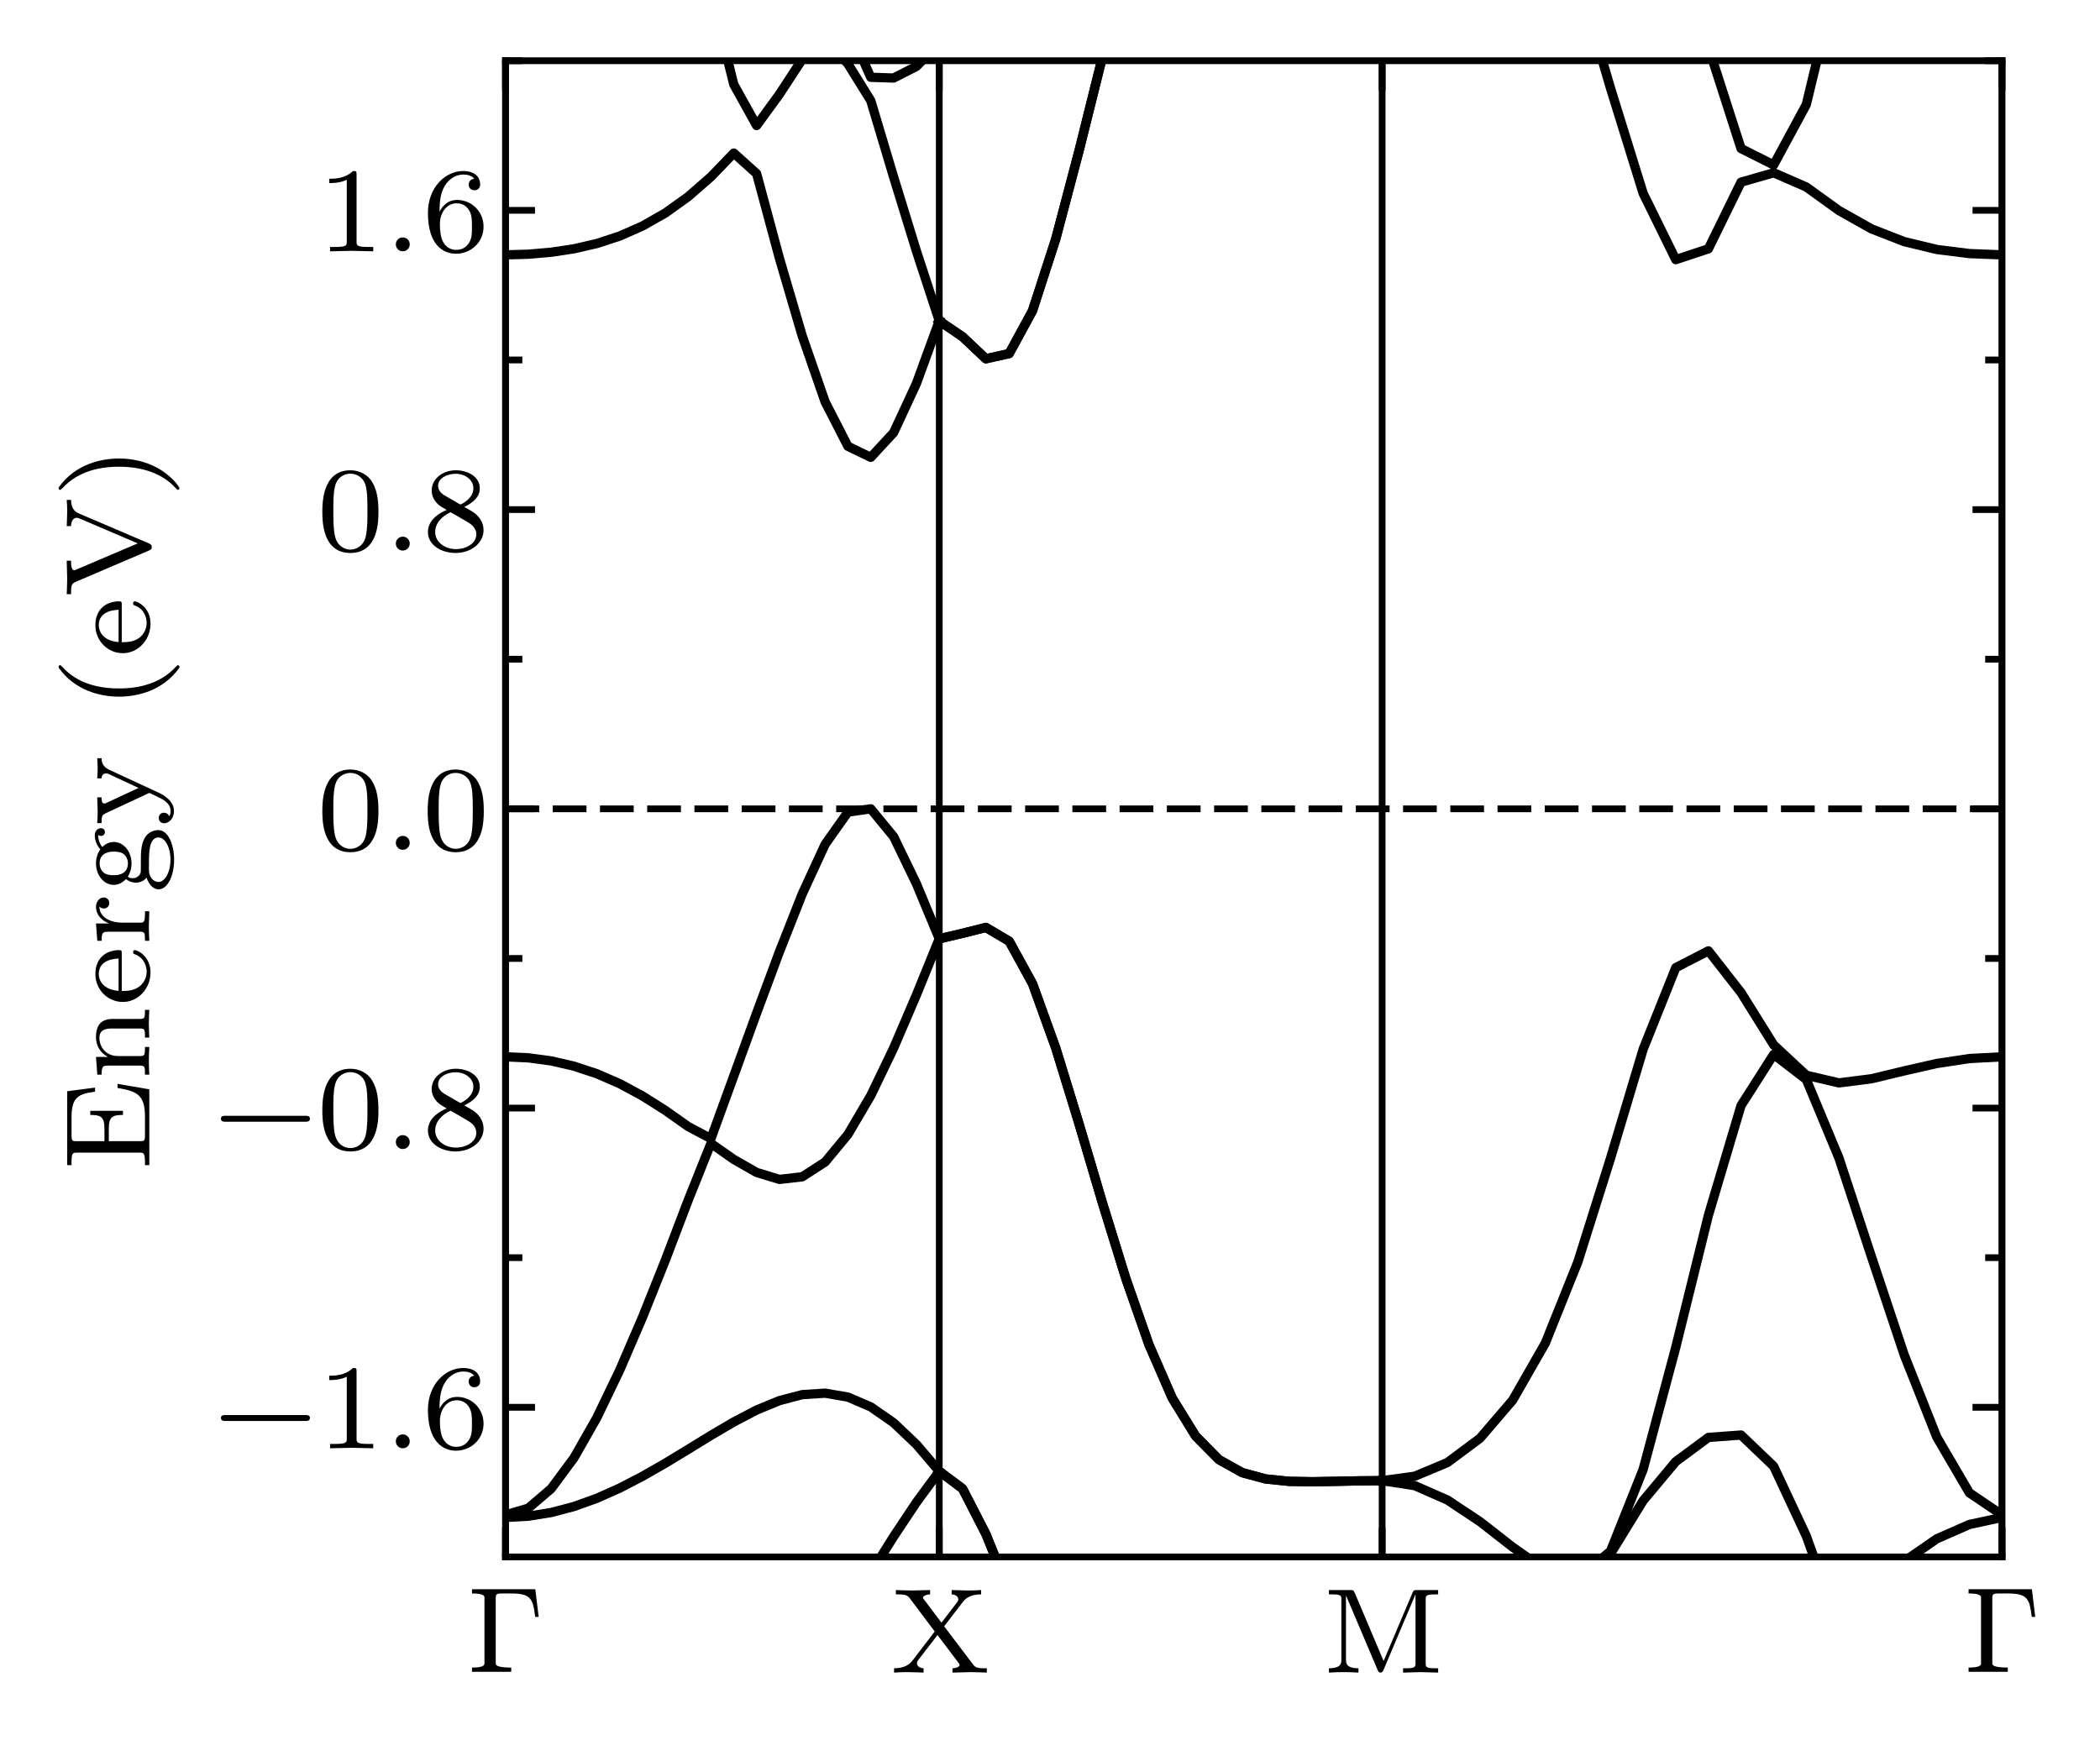 <?xml version="1.0" encoding="utf-8" standalone="no"?>
<!DOCTYPE svg PUBLIC "-//W3C//DTD SVG 1.1//EN"
  "http://www.w3.org/Graphics/SVG/1.1/DTD/svg11.dtd">
<svg xmlns:xlink="http://www.w3.org/1999/xlink" width="248.939pt" height="208.242pt" viewBox="0 0 248.939 208.242" xmlns="http://www.w3.org/2000/svg" version="1.1">
 <defs>
  <style type="text/css">*{stroke-linejoin: round; stroke-linecap: butt}</style>
 </defs>
 <g id="figure_1">
  <g id="patch_1">
   <path d="M 0 208.242 
L 248.939 208.242 
L 248.939 0 
L 0 0 
z
" style="fill: #ffffff"/>
  </g>
  <g id="axes_1">
   <g id="patch_2">
    <path d="M 59.921 184.608 
L 237.329 184.608 
L 237.329 7.2 
L 59.921 7.2 
z
" style="fill: #ffffff"/>
   </g>
   <g id="line2d_1">
    <path d="M 59.921 95.904 
L 237.329 95.904 
" clip-path="url(#p9c9dc79116)" style="fill: none; stroke-dasharray: 4,1.6; stroke-dashoffset: 0; stroke: #000000; stroke-width: 0.8"/>
   </g>
   <g id="line2d_2">
    <path clip-path="url(#p9c9dc79116)" style="fill: none; stroke: #000000; stroke-width: 1.1; stroke-linecap: square"/>
   </g>
   <g id="line2d_3">
    <path clip-path="url(#p9c9dc79116)" style="fill: none; stroke: #000000; stroke-width: 1.1; stroke-linecap: square"/>
   </g>
   <g id="line2d_4">
    <path clip-path="url(#p9c9dc79116)" style="fill: none; stroke: #000000; stroke-width: 1.1; stroke-linecap: square"/>
   </g>
   <g id="line2d_5">
    <path clip-path="url(#p9c9dc79116)" style="fill: none; stroke: #000000; stroke-width: 1.1; stroke-linecap: square"/>
   </g>
   <g id="line2d_6">
    <path d="M 108.337 209.242 
L 108.636 208.758 
L 111.343 204.456 
" clip-path="url(#p9c9dc79116)" style="fill: none; stroke: #000000; stroke-width: 1.1; stroke-linecap: square"/>
   </g>
   <g id="line2d_7">
    <path d="M 89.155 209.242 
L 89.691 208.465 
L 92.398 204.305 
L 95.104 199.963 
L 97.811 195.501 
L 100.517 191.5 
L 103.223 193.62 
L 105.93 196.681 
L 108.636 200.371 
L 111.343 204.456 
" clip-path="url(#p9c9dc79116)" style="fill: none; stroke: #000000; stroke-width: 1.1; stroke-linecap: square"/>
   </g>
   <g id="line2d_8">
    <path d="M 81.873 209.242 
L 84.278 205.063 
L 86.985 200.566 
L 89.691 196.534 
L 92.398 193.305 
L 95.104 191.252 
L 97.811 190.64 
L 100.517 190.99 
L 103.223 186.524 
L 105.93 182.2 
L 108.636 178.137 
L 111.343 174.451 
" clip-path="url(#p9c9dc79116)" style="fill: none; stroke: #000000; stroke-width: 1.1; stroke-linecap: square"/>
   </g>
   <g id="line2d_9">
    <path d="M 59.921 179.924 
L 62.627 179.778 
L 65.333 179.343 
L 68.04 178.629 
L 70.746 177.658 
L 73.453 176.452 
L 76.159 175.05 
L 78.866 173.498 
L 81.572 171.857 
L 84.278 170.194 
L 86.985 168.606 
L 89.691 167.191 
L 92.398 166.073 
L 95.104 165.364 
L 97.811 165.191 
L 100.517 165.656 
L 103.223 166.818 
L 105.93 168.703 
L 108.636 171.271 
L 111.343 174.451 
" clip-path="url(#p9c9dc79116)" style="fill: none; stroke: #000000; stroke-width: 1.1; stroke-linecap: square"/>
   </g>
   <g id="line2d_10">
    <path d="M 59.921 179.623 
L 62.627 178.829 
L 65.333 176.518 
L 68.04 172.864 
L 70.746 168.109 
L 73.453 162.481 
L 76.159 156.201 
L 78.866 149.437 
L 81.572 142.336 
L 84.278 135.572 
L 86.985 137.475 
L 89.691 139.019 
L 92.398 139.844 
L 95.104 139.533 
L 97.811 137.781 
L 100.517 134.512 
L 103.223 129.909 
L 105.93 124.28 
L 108.636 117.965 
L 111.343 111.312 
" clip-path="url(#p9c9dc79116)" style="fill: none; stroke: #000000; stroke-width: 1.1; stroke-linecap: square"/>
   </g>
   <g id="line2d_11">
    <path d="M 59.921 125.309 
L 62.627 125.429 
L 65.333 125.793 
L 68.04 126.418 
L 70.746 127.314 
L 73.453 128.489 
L 76.159 129.949 
L 78.866 131.661 
L 81.572 133.572 
L 84.278 135.009 
L 86.985 127.571 
L 89.691 120.125 
L 92.398 112.842 
L 95.104 105.99 
L 97.811 100.117 
L 100.517 96.29 
L 103.223 95.904 
L 105.93 99.199 
L 108.636 104.792 
L 111.343 111.312 
" clip-path="url(#p9c9dc79116)" style="fill: none; stroke: #000000; stroke-width: 1.1; stroke-linecap: square"/>
   </g>
   <g id="line2d_12">
    <path d="M 59.921 30.219 
L 62.627 30.143 
L 65.333 29.908 
L 68.04 29.5 
L 70.746 28.875 
L 73.453 27.992 
L 76.159 26.799 
L 78.866 25.26 
L 81.572 23.322 
L 84.278 20.962 
L 86.985 18.151 
L 89.691 20.585 
L 92.398 30.636 
L 95.104 39.848 
L 97.811 47.645 
L 100.517 52.918 
L 103.223 54.226 
L 105.93 51.299 
L 108.636 45.471 
L 111.343 38.051 
" clip-path="url(#p9c9dc79116)" style="fill: none; stroke: #000000; stroke-width: 1.1; stroke-linecap: square"/>
   </g>
   <g id="line2d_13">
    <path d="M 84.246 -1 
L 84.278 -0.868 
L 86.985 10.016 
L 89.691 14.886 
L 92.398 11.17 
L 95.104 7.036 
L 97.811 4.534 
L 100.517 7.577 
L 103.223 11.932 
L 105.93 20.985 
L 108.636 29.771 
L 111.343 38.051 
" clip-path="url(#p9c9dc79116)" style="fill: none; stroke: #000000; stroke-width: 1.1; stroke-linecap: square"/>
   </g>
   <g id="line2d_14">
    <path d="M 94.567 -1 
L 95.104 0.121 
L 97.811 2.636 
L 100.517 3.08 
L 103.223 9.165 
L 105.93 9.253 
L 108.636 7.874 
L 111.343 5.098 
" clip-path="url(#p9c9dc79116)" style="fill: none; stroke: #000000; stroke-width: 1.1; stroke-linecap: square"/>
   </g>
   <g id="line2d_15">
    <path d="M 107.592 -1 
L 108.636 1.022 
L 111.343 5.098 
" clip-path="url(#p9c9dc79116)" style="fill: none; stroke: #000000; stroke-width: 1.1; stroke-linecap: square"/>
   </g>
   <g id="line2d_16">
    <path clip-path="url(#p9c9dc79116)" style="fill: none; stroke: #000000; stroke-width: 1.1; stroke-linecap: square"/>
   </g>
   <g id="line2d_17">
    <path clip-path="url(#p9c9dc79116)" style="fill: none; stroke: #000000; stroke-width: 1.1; stroke-linecap: square"/>
   </g>
   <g id="line2d_18">
    <path clip-path="url(#p9c9dc79116)" style="fill: none; stroke: #000000; stroke-width: 1.1; stroke-linecap: square"/>
   </g>
   <g id="line2d_19">
    <path clip-path="url(#p9c9dc79116)" style="fill: none; stroke: #000000; stroke-width: 1.1; stroke-linecap: square"/>
   </g>
   <g id="line2d_20">
    <path d="M 111.343 204.456 
" clip-path="url(#p9c9dc79116)" style="fill: none; stroke: #000000; stroke-width: 1.1; stroke-linecap: square"/>
   </g>
   <g id="line2d_21">
    <path d="M 111.343 204.456 
" clip-path="url(#p9c9dc79116)" style="fill: none; stroke: #000000; stroke-width: 1.1; stroke-linecap: square"/>
   </g>
   <g id="line2d_22">
    <path d="M 111.343 174.451 
" clip-path="url(#p9c9dc79116)" style="fill: none; stroke: #000000; stroke-width: 1.1; stroke-linecap: square"/>
   </g>
   <g id="line2d_23">
    <path d="M 111.343 174.451 
" clip-path="url(#p9c9dc79116)" style="fill: none; stroke: #000000; stroke-width: 1.1; stroke-linecap: square"/>
   </g>
   <g id="line2d_24">
    <path d="M 111.343 111.312 
" clip-path="url(#p9c9dc79116)" style="fill: none; stroke: #000000; stroke-width: 1.1; stroke-linecap: square"/>
   </g>
   <g id="line2d_25">
    <path d="M 111.343 111.312 
" clip-path="url(#p9c9dc79116)" style="fill: none; stroke: #000000; stroke-width: 1.1; stroke-linecap: square"/>
   </g>
   <g id="line2d_26">
    <path d="M 111.343 38.051 
" clip-path="url(#p9c9dc79116)" style="fill: none; stroke: #000000; stroke-width: 1.1; stroke-linecap: square"/>
   </g>
   <g id="line2d_27">
    <path d="M 111.343 38.051 
" clip-path="url(#p9c9dc79116)" style="fill: none; stroke: #000000; stroke-width: 1.1; stroke-linecap: square"/>
   </g>
   <g id="line2d_28">
    <path d="M 111.343 5.098 
" clip-path="url(#p9c9dc79116)" style="fill: none; stroke: #000000; stroke-width: 1.1; stroke-linecap: square"/>
   </g>
   <g id="line2d_29">
    <path d="M 111.343 5.098 
" clip-path="url(#p9c9dc79116)" style="fill: none; stroke: #000000; stroke-width: 1.1; stroke-linecap: square"/>
   </g>
   <g id="line2d_30">
    <path clip-path="url(#p9c9dc79116)" style="fill: none; stroke: #000000; stroke-width: 1.1; stroke-linecap: square"/>
   </g>
   <g id="line2d_31">
    <path clip-path="url(#p9c9dc79116)" style="fill: none; stroke: #000000; stroke-width: 1.1; stroke-linecap: square"/>
   </g>
   <g id="line2d_32">
    <path clip-path="url(#p9c9dc79116)" style="fill: none; stroke: #000000; stroke-width: 1.1; stroke-linecap: square"/>
   </g>
   <g id="line2d_33">
    <path clip-path="url(#p9c9dc79116)" style="fill: none; stroke: #000000; stroke-width: 1.1; stroke-linecap: square"/>
   </g>
   <g id="line2d_34">
    <path d="M 111.343 204.456 
" clip-path="url(#p9c9dc79116)" style="fill: none; stroke: #000000; stroke-width: 1.1; stroke-linecap: square"/>
   </g>
   <g id="line2d_35">
    <path d="M 111.343 204.456 
" clip-path="url(#p9c9dc79116)" style="fill: none; stroke: #000000; stroke-width: 1.1; stroke-linecap: square"/>
   </g>
   <g id="line2d_36">
    <path d="M 111.343 174.451 
" clip-path="url(#p9c9dc79116)" style="fill: none; stroke: #000000; stroke-width: 1.1; stroke-linecap: square"/>
   </g>
   <g id="line2d_37">
    <path d="M 111.343 174.451 
" clip-path="url(#p9c9dc79116)" style="fill: none; stroke: #000000; stroke-width: 1.1; stroke-linecap: square"/>
   </g>
   <g id="line2d_38">
    <path d="M 111.343 111.312 
" clip-path="url(#p9c9dc79116)" style="fill: none; stroke: #000000; stroke-width: 1.1; stroke-linecap: square"/>
   </g>
   <g id="line2d_39">
    <path d="M 111.343 111.312 
" clip-path="url(#p9c9dc79116)" style="fill: none; stroke: #000000; stroke-width: 1.1; stroke-linecap: square"/>
   </g>
   <g id="line2d_40">
    <path d="M 111.343 38.051 
" clip-path="url(#p9c9dc79116)" style="fill: none; stroke: #000000; stroke-width: 1.1; stroke-linecap: square"/>
   </g>
   <g id="line2d_41">
    <path d="M 111.343 38.051 
" clip-path="url(#p9c9dc79116)" style="fill: none; stroke: #000000; stroke-width: 1.1; stroke-linecap: square"/>
   </g>
   <g id="line2d_42">
    <path d="M 111.343 5.098 
" clip-path="url(#p9c9dc79116)" style="fill: none; stroke: #000000; stroke-width: 1.1; stroke-linecap: square"/>
   </g>
   <g id="line2d_43">
    <path d="M 111.343 5.098 
" clip-path="url(#p9c9dc79116)" style="fill: none; stroke: #000000; stroke-width: 1.1; stroke-linecap: square"/>
   </g>
   <g id="line2d_44">
    <path clip-path="url(#p9c9dc79116)" style="fill: none; stroke: #000000; stroke-width: 1.1; stroke-linecap: square"/>
   </g>
   <g id="line2d_45">
    <path clip-path="url(#p9c9dc79116)" style="fill: none; stroke: #000000; stroke-width: 1.1; stroke-linecap: square"/>
   </g>
   <g id="line2d_46">
    <path clip-path="url(#p9c9dc79116)" style="fill: none; stroke: #000000; stroke-width: 1.1; stroke-linecap: square"/>
   </g>
   <g id="line2d_47">
    <path clip-path="url(#p9c9dc79116)" style="fill: none; stroke: #000000; stroke-width: 1.1; stroke-linecap: square"/>
   </g>
   <g id="line2d_48">
    <path d="M 111.343 204.456 
L 114.106 204.584 
L 116.869 205.085 
L 119.632 206.478 
L 121.747 209.242 
" clip-path="url(#p9c9dc79116)" style="fill: none; stroke: #000000; stroke-width: 1.1; stroke-linecap: square"/>
   </g>
   <g id="line2d_49">
    <path d="M 111.343 204.456 
L 114.106 204.584 
L 116.869 205.085 
L 119.632 206.478 
L 121.747 209.242 
" clip-path="url(#p9c9dc79116)" style="fill: none; stroke: #000000; stroke-width: 1.1; stroke-linecap: square"/>
   </g>
   <g id="line2d_50">
    <path d="M 111.343 174.451 
L 114.106 176.518 
L 116.869 181.894 
L 119.632 188.706 
L 122.395 194.521 
L 125.158 197.665 
L 127.921 199.116 
L 130.684 200.136 
L 133.447 201.4 
L 136.211 203.391 
L 138.974 206.522 
L 140.67 209.242 
" clip-path="url(#p9c9dc79116)" style="fill: none; stroke: #000000; stroke-width: 1.1; stroke-linecap: square"/>
   </g>
   <g id="line2d_51">
    <path d="M 111.343 174.451 
L 114.106 176.518 
L 116.869 181.894 
L 119.632 188.706 
L 122.395 194.521 
L 125.158 197.665 
L 127.921 199.116 
L 130.684 200.136 
L 133.447 201.4 
L 136.211 203.391 
L 138.974 206.522 
L 140.67 209.242 
" clip-path="url(#p9c9dc79116)" style="fill: none; stroke: #000000; stroke-width: 1.1; stroke-linecap: square"/>
   </g>
   <g id="line2d_52">
    <path d="M 111.343 111.312 
L 114.106 110.664 
L 116.869 109.968 
L 119.632 111.6 
L 122.395 116.63 
L 125.158 124.285 
L 127.921 133.284 
L 130.684 142.624 
L 133.447 151.561 
L 136.211 159.465 
L 138.974 165.798 
L 141.737 170.282 
L 144.5 173.076 
L 147.263 174.615 
L 150.026 175.361 
L 152.789 175.644 
L 155.552 175.693 
L 158.315 175.644 
L 161.078 175.587 
L 163.842 175.565 
" clip-path="url(#p9c9dc79116)" style="fill: none; stroke: #000000; stroke-width: 1.1; stroke-linecap: square"/>
   </g>
   <g id="line2d_53">
    <path d="M 111.343 111.312 
L 114.106 110.664 
L 116.869 109.968 
L 119.632 111.6 
L 122.395 116.63 
L 125.158 124.285 
L 127.921 133.284 
L 130.684 142.624 
L 133.447 151.561 
L 136.211 159.465 
L 138.974 165.798 
L 141.737 170.282 
L 144.5 173.076 
L 147.263 174.615 
L 150.026 175.361 
L 152.789 175.644 
L 155.552 175.693 
L 158.315 175.644 
L 161.078 175.587 
L 163.842 175.565 
" clip-path="url(#p9c9dc79116)" style="fill: none; stroke: #000000; stroke-width: 1.1; stroke-linecap: square"/>
   </g>
   <g id="line2d_54">
    <path d="M 111.343 38.051 
L 114.106 39.932 
L 116.869 42.54 
L 119.632 41.923 
L 122.395 36.849 
L 125.158 28.312 
L 127.921 17.844 
L 130.684 6.761 
L 132.701 -1 
" clip-path="url(#p9c9dc79116)" style="fill: none; stroke: #000000; stroke-width: 1.1; stroke-linecap: square"/>
   </g>
   <g id="line2d_55">
    <path d="M 111.343 38.051 
L 114.106 39.932 
L 116.869 42.54 
L 119.632 41.923 
L 122.395 36.849 
L 125.158 28.312 
L 127.921 17.844 
L 130.684 6.761 
L 132.701 -1 
" clip-path="url(#p9c9dc79116)" style="fill: none; stroke: #000000; stroke-width: 1.1; stroke-linecap: square"/>
   </g>
   <g id="line2d_56">
    <path d="M 111.343 5.098 
L 114.106 1.31 
L 114.838 -1 
" clip-path="url(#p9c9dc79116)" style="fill: none; stroke: #000000; stroke-width: 1.1; stroke-linecap: square"/>
   </g>
   <g id="line2d_57">
    <path d="M 111.343 5.098 
L 114.106 1.31 
L 114.837 -1 
" clip-path="url(#p9c9dc79116)" style="fill: none; stroke: #000000; stroke-width: 1.1; stroke-linecap: square"/>
   </g>
   <g id="line2d_58">
    <path clip-path="url(#p9c9dc79116)" style="fill: none; stroke: #000000; stroke-width: 1.1; stroke-linecap: square"/>
   </g>
   <g id="line2d_59">
    <path clip-path="url(#p9c9dc79116)" style="fill: none; stroke: #000000; stroke-width: 1.1; stroke-linecap: square"/>
   </g>
   <g id="line2d_60">
    <path clip-path="url(#p9c9dc79116)" style="fill: none; stroke: #000000; stroke-width: 1.1; stroke-linecap: square"/>
   </g>
   <g id="line2d_61">
    <path clip-path="url(#p9c9dc79116)" style="fill: none; stroke: #000000; stroke-width: 1.1; stroke-linecap: square"/>
   </g>
   <g id="line2d_62">
    <path clip-path="url(#p9c9dc79116)" style="fill: none; stroke: #000000; stroke-width: 1.1; stroke-linecap: square"/>
   </g>
   <g id="line2d_63">
    <path clip-path="url(#p9c9dc79116)" style="fill: none; stroke: #000000; stroke-width: 1.1; stroke-linecap: square"/>
   </g>
   <g id="line2d_64">
    <path clip-path="url(#p9c9dc79116)" style="fill: none; stroke: #000000; stroke-width: 1.1; stroke-linecap: square"/>
   </g>
   <g id="line2d_65">
    <path clip-path="url(#p9c9dc79116)" style="fill: none; stroke: #000000; stroke-width: 1.1; stroke-linecap: square"/>
   </g>
   <g id="line2d_66">
    <path d="M 163.842 175.565 
" clip-path="url(#p9c9dc79116)" style="fill: none; stroke: #000000; stroke-width: 1.1; stroke-linecap: square"/>
   </g>
   <g id="line2d_67">
    <path d="M 163.842 175.565 
" clip-path="url(#p9c9dc79116)" style="fill: none; stroke: #000000; stroke-width: 1.1; stroke-linecap: square"/>
   </g>
   <g id="line2d_68">
    <path clip-path="url(#p9c9dc79116)" style="fill: none; stroke: #000000; stroke-width: 1.1; stroke-linecap: square"/>
   </g>
   <g id="line2d_69">
    <path clip-path="url(#p9c9dc79116)" style="fill: none; stroke: #000000; stroke-width: 1.1; stroke-linecap: square"/>
   </g>
   <g id="line2d_70">
    <path clip-path="url(#p9c9dc79116)" style="fill: none; stroke: #000000; stroke-width: 1.1; stroke-linecap: square"/>
   </g>
   <g id="line2d_71">
    <path clip-path="url(#p9c9dc79116)" style="fill: none; stroke: #000000; stroke-width: 1.1; stroke-linecap: square"/>
   </g>
   <g id="line2d_72">
    <path clip-path="url(#p9c9dc79116)" style="fill: none; stroke: #000000; stroke-width: 1.1; stroke-linecap: square"/>
   </g>
   <g id="line2d_73">
    <path clip-path="url(#p9c9dc79116)" style="fill: none; stroke: #000000; stroke-width: 1.1; stroke-linecap: square"/>
   </g>
   <g id="line2d_74">
    <path clip-path="url(#p9c9dc79116)" style="fill: none; stroke: #000000; stroke-width: 1.1; stroke-linecap: square"/>
   </g>
   <g id="line2d_75">
    <path clip-path="url(#p9c9dc79116)" style="fill: none; stroke: #000000; stroke-width: 1.1; stroke-linecap: square"/>
   </g>
   <g id="line2d_76">
    <path clip-path="url(#p9c9dc79116)" style="fill: none; stroke: #000000; stroke-width: 1.1; stroke-linecap: square"/>
   </g>
   <g id="line2d_77">
    <path clip-path="url(#p9c9dc79116)" style="fill: none; stroke: #000000; stroke-width: 1.1; stroke-linecap: square"/>
   </g>
   <g id="line2d_78">
    <path clip-path="url(#p9c9dc79116)" style="fill: none; stroke: #000000; stroke-width: 1.1; stroke-linecap: square"/>
   </g>
   <g id="line2d_79">
    <path clip-path="url(#p9c9dc79116)" style="fill: none; stroke: #000000; stroke-width: 1.1; stroke-linecap: square"/>
   </g>
   <g id="line2d_80">
    <path d="M 163.842 175.565 
" clip-path="url(#p9c9dc79116)" style="fill: none; stroke: #000000; stroke-width: 1.1; stroke-linecap: square"/>
   </g>
   <g id="line2d_81">
    <path d="M 163.842 175.565 
" clip-path="url(#p9c9dc79116)" style="fill: none; stroke: #000000; stroke-width: 1.1; stroke-linecap: square"/>
   </g>
   <g id="line2d_82">
    <path clip-path="url(#p9c9dc79116)" style="fill: none; stroke: #000000; stroke-width: 1.1; stroke-linecap: square"/>
   </g>
   <g id="line2d_83">
    <path clip-path="url(#p9c9dc79116)" style="fill: none; stroke: #000000; stroke-width: 1.1; stroke-linecap: square"/>
   </g>
   <g id="line2d_84">
    <path clip-path="url(#p9c9dc79116)" style="fill: none; stroke: #000000; stroke-width: 1.1; stroke-linecap: square"/>
   </g>
   <g id="line2d_85">
    <path clip-path="url(#p9c9dc79116)" style="fill: none; stroke: #000000; stroke-width: 1.1; stroke-linecap: square"/>
   </g>
   <g id="line2d_86">
    <path clip-path="url(#p9c9dc79116)" style="fill: none; stroke: #000000; stroke-width: 1.1; stroke-linecap: square"/>
   </g>
   <g id="line2d_87">
    <path clip-path="url(#p9c9dc79116)" style="fill: none; stroke: #000000; stroke-width: 1.1; stroke-linecap: square"/>
   </g>
   <g id="line2d_88">
    <path clip-path="url(#p9c9dc79116)" style="fill: none; stroke: #000000; stroke-width: 1.1; stroke-linecap: square"/>
   </g>
   <g id="line2d_89">
    <path clip-path="url(#p9c9dc79116)" style="fill: none; stroke: #000000; stroke-width: 1.1; stroke-linecap: square"/>
   </g>
   <g id="line2d_90">
    <path clip-path="url(#p9c9dc79116)" style="fill: none; stroke: #000000; stroke-width: 1.1; stroke-linecap: square"/>
   </g>
   <g id="line2d_91">
    <path clip-path="url(#p9c9dc79116)" style="fill: none; stroke: #000000; stroke-width: 1.1; stroke-linecap: square"/>
   </g>
   <g id="line2d_92">
    <path d="M 205.496 209.242 
L 206.387 208.039 
L 210.254 202.792 
L 214.122 197.692 
L 217.99 193.399 
L 221.858 205.422 
L 223.192 209.242 
" clip-path="url(#p9c9dc79116)" style="fill: none; stroke: #000000; stroke-width: 1.1; stroke-linecap: square"/>
   </g>
   <g id="line2d_93">
    <path d="M 181.11 209.242 
L 183.18 202.974 
L 187.048 192.538 
L 190.916 184.231 
L 194.783 177.933 
L 198.651 173.303 
L 202.519 170.438 
L 206.387 170.154 
L 210.254 173.857 
L 214.122 182.124 
L 217.99 192.924 
L 221.858 188.68 
L 225.725 185.131 
L 229.593 182.457 
L 233.461 180.758 
L 237.329 179.924 
" clip-path="url(#p9c9dc79116)" style="fill: none; stroke: #000000; stroke-width: 1.1; stroke-linecap: square"/>
   </g>
   <g id="line2d_94">
    <path d="M 163.842 175.565 
L 167.709 176.155 
L 171.577 177.858 
L 175.445 180.426 
L 179.312 183.442 
L 183.18 186.16 
L 187.048 187.172 
L 190.916 183.916 
L 194.783 174.23 
L 198.651 159.749 
L 202.519 144.097 
L 206.387 131.088 
L 210.254 125.026 
L 214.122 127.997 
L 217.99 137.298 
L 221.858 149.042 
L 225.725 160.64 
L 229.593 170.402 
L 233.461 177.015 
L 237.329 179.623 
" clip-path="url(#p9c9dc79116)" style="fill: none; stroke: #000000; stroke-width: 1.1; stroke-linecap: square"/>
   </g>
   <g id="line2d_95">
    <path d="M 163.842 175.565 
L 167.709 175.037 
L 171.577 173.418 
L 175.445 170.535 
L 179.312 166.025 
L 183.18 159.27 
L 187.048 149.619 
L 190.916 137.338 
L 194.783 124.409 
L 198.651 114.736 
L 202.519 112.744 
L 206.387 117.694 
L 210.254 123.895 
L 214.122 127.496 
L 217.99 128.401 
L 221.858 127.908 
L 225.725 126.977 
L 229.593 126.099 
L 233.461 125.513 
L 237.329 125.309 
" clip-path="url(#p9c9dc79116)" style="fill: none; stroke: #000000; stroke-width: 1.1; stroke-linecap: square"/>
   </g>
   <g id="line2d_96">
    <path d="M 187.554 -1 
L 190.916 10.46 
L 194.783 22.923 
L 198.651 30.786 
L 202.519 29.5 
L 206.387 21.601 
L 210.254 20.488 
L 214.122 22.173 
L 217.99 24.963 
L 221.858 27.141 
L 225.725 28.649 
L 229.593 29.58 
L 233.461 30.068 
L 237.329 30.219 
" clip-path="url(#p9c9dc79116)" style="fill: none; stroke: #000000; stroke-width: 1.1; stroke-linecap: square"/>
   </g>
   <g id="line2d_97">
    <path d="M 200.714 -1 
L 202.519 5.577 
L 206.387 17.614 
L 210.254 19.556 
L 214.122 12.402 
L 217.348 -1 
" clip-path="url(#p9c9dc79116)" style="fill: none; stroke: #000000; stroke-width: 1.1; stroke-linecap: square"/>
   </g>
   <g id="line2d_98">
    <path d="M 202.662 -1 
L 206.387 1.097 
L 207.121 -1 
" clip-path="url(#p9c9dc79116)" style="fill: none; stroke: #000000; stroke-width: 1.1; stroke-linecap: square"/>
   </g>
   <g id="line2d_99">
    <path clip-path="url(#p9c9dc79116)" style="fill: none; stroke: #000000; stroke-width: 1.1; stroke-linecap: square"/>
   </g>
   <g id="patch_3">
    <path d="M 59.921 184.608 
L 59.921 7.2 
" style="fill: none; stroke: #000000; stroke-width: 0.8; stroke-linejoin: miter; stroke-linecap: square"/>
   </g>
   <g id="patch_4">
    <path d="M 237.329 184.608 
L 237.329 7.2 
" style="fill: none; stroke: #000000; stroke-width: 0.8; stroke-linejoin: miter; stroke-linecap: square"/>
   </g>
   <g id="patch_5">
    <path d="M 59.921 184.608 
L 237.329 184.608 
" style="fill: none; stroke: #000000; stroke-width: 0.8; stroke-linejoin: miter; stroke-linecap: square"/>
   </g>
   <g id="patch_6">
    <path d="M 59.921 7.2 
L 237.329 7.2 
" style="fill: none; stroke: #000000; stroke-width: 0.8; stroke-linejoin: miter; stroke-linecap: square"/>
   </g>
   <g id="matplotlib.axis_1">
    <g id="xtick_1">
     <g id="line2d_100">
      <path d="M 59.921 184.608 
L 59.921 7.2 
" clip-path="url(#p9c9dc79116)" style="fill: none; stroke: #000000; stroke-width: 0.8; stroke-linecap: square"/>
     </g>
     <g id="line2d_101">
      <defs>
       <path id="m52ea6cbec0" d="M 0 0 
L 0 -3.5 
" style="stroke: #000000; stroke-width: 0.8"/>
      </defs>
      <g>
       <use xlink:href="#m52ea6cbec0" x="59.921" y="184.608" style="stroke: #000000; stroke-width: 0.8"/>
      </g>
     </g>
     <g id="line2d_102">
      <defs>
       <path id="ma63057dbcc" d="M 0 0 
L 0 3.5 
" style="stroke: #000000; stroke-width: 0.8"/>
      </defs>
      <g>
       <use xlink:href="#ma63057dbcc" x="59.921" y="7.2" style="stroke: #000000; stroke-width: 0.8"/>
      </g>
     </g>
     <g id="text_1">
      <!-- $\Gamma$ -->
      <g transform="translate(55.511 198.325)scale(0.14 -0.14)">
       <defs>
        <path id="Cmr10-a1" d="M 197 0 
L 197 225 
Q 856 225 856 428 
L 856 3944 
Q 856 4147 197 4147 
L 197 4372 
L 3547 4372 
L 3725 2906 
L 3541 2906 
Q 3494 3313 3433 3534 
Q 3372 3756 3247 3892 
Q 3122 4028 2897 4087 
Q 2672 4147 2272 4147 
L 1778 4147 
Q 1663 4147 1598 4137 
Q 1534 4128 1493 4083 
Q 1453 4038 1453 3944 
L 1453 428 
Q 1453 225 2272 225 
L 2272 0 
L 197 0 
z
" transform="scale(0.016)"/>
       </defs>
       <use xlink:href="#Cmr10-a1" transform="translate(0 0.688)"/>
      </g>
     </g>
    </g>
    <g id="xtick_2">
     <g id="line2d_103">
      <path d="M 111.343 184.608 
L 111.343 7.2 
" clip-path="url(#p9c9dc79116)" style="fill: none; stroke: #000000; stroke-width: 0.8; stroke-linecap: square"/>
     </g>
     <g id="line2d_104">
      <g>
       <use xlink:href="#m52ea6cbec0" x="111.343" y="184.608" style="stroke: #000000; stroke-width: 0.8"/>
      </g>
     </g>
     <g id="line2d_105">
      <g>
       <use xlink:href="#ma63057dbcc" x="111.343" y="7.2" style="stroke: #000000; stroke-width: 0.8"/>
      </g>
     </g>
     <g id="text_2">
      <!-- X -->
      <g transform="translate(105.442 198.325)scale(0.14 -0.14)">
       <defs>
        <path id="LMRoman7-Regular-58" d="M 5152 0 
L 5152 230 
L 5024 230 
C 4602 230 4525 294 4410 448 
L 2893 2451 
L 3885 3744 
C 4179 4134 4672 4141 4851 4141 
L 4851 4371 
C 4614 4352 4378 4346 4141 4346 
L 3290 4371 
L 3290 4141 
C 3584 4128 3642 3949 3642 3878 
C 3642 3802 3610 3763 3565 3706 
L 2752 2643 
L 1830 3866 
C 1773 3930 1773 3942 1773 3962 
C 1773 4045 1920 4134 2150 4141 
L 2150 4371 
L 1178 4346 
C 870 4346 378 4371 339 4371 
L 339 4141 
L 467 4141 
C 845 4141 954 4096 1082 3923 
L 2394 2176 
L 1229 653 
C 1101 486 858 230 243 230 
L 243 0 
C 480 19 717 26 954 26 
C 1261 26 1773 0 1805 0 
L 1805 230 
C 1536 243 1453 397 1453 493 
C 1453 512 1453 576 1523 666 
L 2541 1990 
L 3667 499 
C 3680 480 3712 435 3712 410 
C 3712 333 3590 237 3334 230 
L 3334 0 
L 4314 26 
C 4614 26 5114 0 5152 0 
z
" transform="scale(0.016)"/>
       </defs>
       <use xlink:href="#LMRoman7-Regular-58"/>
      </g>
     </g>
    </g>
    <g id="xtick_3">
     <g id="line2d_106">
      <path d="M 163.842 184.608 
L 163.842 7.2 
" clip-path="url(#p9c9dc79116)" style="fill: none; stroke: #000000; stroke-width: 0.8; stroke-linecap: square"/>
     </g>
     <g id="line2d_107">
      <g>
       <use xlink:href="#m52ea6cbec0" x="163.842" y="184.608" style="stroke: #000000; stroke-width: 0.8"/>
      </g>
     </g>
     <g id="line2d_108">
      <g>
       <use xlink:href="#ma63057dbcc" x="163.842" y="7.2" style="stroke: #000000; stroke-width: 0.8"/>
      </g>
     </g>
     <g id="text_3">
      <!-- M -->
      <g transform="translate(156.646 198.325)scale(0.14 -0.14)">
       <defs>
        <path id="LMRoman7-Regular-4d" d="M 6176 0 
L 6176 230 
L 6022 230 
C 5530 230 5517 294 5517 518 
L 5517 3853 
C 5517 4070 5530 4141 6022 4141 
L 6176 4141 
L 6176 4371 
L 5062 4371 
C 4934 4371 4877 4371 4826 4243 
L 3290 614 
L 1760 4230 
C 1702 4371 1651 4371 1517 4371 
L 397 4371 
L 397 4141 
L 550 4141 
C 1043 4141 1056 4077 1056 3853 
L 1056 691 
C 1056 518 1056 230 397 230 
L 397 0 
C 659 19 915 26 1178 26 
C 1440 26 1696 19 1958 0 
L 1958 230 
C 1299 230 1299 518 1299 691 
L 1299 4064 
L 1306 4070 
L 2970 147 
C 3002 70 3034 0 3130 0 
C 3174 0 3232 19 3283 134 
L 4973 4134 
L 4979 4128 
L 4979 518 
C 4979 301 4966 230 4474 230 
L 4320 230 
L 4320 0 
L 5248 26 
L 6176 0 
z
" transform="scale(0.016)"/>
       </defs>
       <use xlink:href="#LMRoman7-Regular-4d"/>
      </g>
     </g>
    </g>
    <g id="xtick_4">
     <g id="line2d_109">
      <path d="M 237.329 184.608 
L 237.329 7.2 
" clip-path="url(#p9c9dc79116)" style="fill: none; stroke: #000000; stroke-width: 0.8; stroke-linecap: square"/>
     </g>
     <g id="line2d_110">
      <g>
       <use xlink:href="#m52ea6cbec0" x="237.329" y="184.608" style="stroke: #000000; stroke-width: 0.8"/>
      </g>
     </g>
     <g id="line2d_111">
      <g>
       <use xlink:href="#ma63057dbcc" x="237.329" y="7.2" style="stroke: #000000; stroke-width: 0.8"/>
      </g>
     </g>
     <g id="text_4">
      <!-- $\Gamma$ -->
      <g transform="translate(232.919 198.325)scale(0.14 -0.14)">
       <use xlink:href="#Cmr10-a1" transform="translate(0 0.688)"/>
      </g>
     </g>
    </g>
   </g>
   <g id="matplotlib.axis_2">
    <g id="ytick_1">
     <g id="line2d_112">
      <defs>
       <path id="ma3d4d29997" d="M 0 0 
L 3.5 0 
" style="stroke: #000000; stroke-width: 0.8"/>
      </defs>
      <g>
       <use xlink:href="#ma3d4d29997" x="59.921" y="166.867" style="stroke: #000000; stroke-width: 0.8"/>
      </g>
     </g>
     <g id="line2d_113">
      <defs>
       <path id="m956711f055" d="M 0 0 
L -3.5 0 
" style="stroke: #000000; stroke-width: 0.8"/>
      </defs>
      <g>
       <use xlink:href="#m956711f055" x="237.329" y="166.867" style="stroke: #000000; stroke-width: 0.8"/>
      </g>
     </g>
     <g id="text_5">
      <!-- −1.6 -->
      <g transform="translate(25.187 171.726)scale(0.14 -0.14)">
       <defs>
        <path id="LMRoman7-Regular-2212" d="M 5158 1606 
C 5158 1760 5005 1760 4922 1760 
L 685 1760 
C 602 1760 448 1760 448 1606 
C 448 1446 595 1446 691 1446 
L 4915 1446 
C 5011 1446 5158 1446 5158 1606 
z
" transform="scale(0.016)"/>
        <path id="LMRoman7-Regular-31" d="M 3027 0 
L 3027 230 
L 2784 230 
C 2144 230 2144 314 2144 525 
L 2144 4070 
C 2144 4243 2131 4250 1952 4250 
C 1542 3846 960 3840 698 3840 
L 698 3610 
C 851 3610 1274 3610 1626 3789 
L 1626 525 
C 1626 314 1626 230 986 230 
L 742 230 
L 742 0 
L 1882 26 
L 3027 0 
z
" transform="scale(0.016)"/>
        <path id="LMRoman7-Regular-2e" d="M 1402 365 
C 1402 589 1222 736 1037 736 
C 813 736 666 557 666 371 
C 666 147 845 0 1030 0 
C 1254 0 1402 179 1402 365 
z
" transform="scale(0.016)"/>
        <path id="LMRoman7-Regular-36" d="M 3290 1306 
C 3290 2118 2643 2720 1894 2720 
C 1382 2720 1101 2381 960 2093 
C 960 2618 1005 3091 1248 3482 
C 1466 3827 1811 4064 2221 4064 
C 2413 4064 2669 4013 2797 3840 
C 2637 3827 2502 3718 2502 3533 
C 2502 3373 2611 3232 2803 3232 
C 2995 3232 3110 3360 3110 3546 
C 3110 3917 2842 4250 2208 4250 
C 1286 4250 346 3405 346 2029 
C 346 371 1126 -128 1830 -128 
C 2611 -128 3290 467 3290 1306 
z
M 2675 1306 
C 2675 941 2675 672 2502 422 
C 2349 198 2144 77 1830 77 
C 1510 77 1261 262 1126 544 
C 1030 736 979 1056 979 1440 
C 979 2061 1350 2541 1862 2541 
C 2157 2541 2355 2426 2515 2189 
C 2669 1946 2675 1677 2675 1306 
z
" transform="scale(0.016)"/>
       </defs>
       <use xlink:href="#LMRoman7-Regular-2212"/>
       <use xlink:href="#LMRoman7-Regular-31" x="87.7"/>
       <use xlink:href="#LMRoman7-Regular-2e" x="144.6"/>
       <use xlink:href="#LMRoman7-Regular-36" x="176.9"/>
      </g>
     </g>
    </g>
    <g id="ytick_2">
     <g id="line2d_114">
      <g>
       <use xlink:href="#ma3d4d29997" x="59.921" y="131.386" style="stroke: #000000; stroke-width: 0.8"/>
      </g>
     </g>
     <g id="line2d_115">
      <g>
       <use xlink:href="#m956711f055" x="237.329" y="131.386" style="stroke: #000000; stroke-width: 0.8"/>
      </g>
     </g>
     <g id="text_6">
      <!-- −0.8 -->
      <g transform="translate(25.187 136.244)scale(0.14 -0.14)">
       <defs>
        <path id="LMRoman7-Regular-30" d="M 3302 2042 
C 3302 2746 3219 3251 2925 3699 
C 2726 3994 2330 4250 1818 4250 
C 333 4250 333 2502 333 2042 
C 333 1581 333 -128 1818 -128 
C 3302 -128 3302 1581 3302 2042 
z
M 2720 2125 
C 2720 1651 2720 1178 2637 774 
C 2509 192 2074 51 1818 51 
C 1523 51 1133 224 1005 749 
C 915 1126 915 1651 915 2125 
C 915 2592 915 3078 1011 3430 
C 1146 3936 1555 4070 1818 4070 
C 2163 4070 2496 3859 2611 3488 
C 2714 3142 2720 2682 2720 2125 
z
" transform="scale(0.016)"/>
        <path id="LMRoman7-Regular-38" d="M 3290 1082 
C 3290 1504 3040 1862 2669 2080 
L 2272 2310 
C 2771 2554 3091 2854 3091 3296 
C 3091 3917 2445 4250 1824 4250 
C 1120 4250 544 3789 544 3181 
C 544 2880 685 2662 800 2534 
C 915 2400 960 2374 1338 2150 
C 979 1997 346 1651 346 979 
C 346 269 1082 -128 1811 -128 
C 2624 -128 3290 390 3290 1082 
z
M 2752 3296 
C 2752 2726 2074 2438 2074 2438 
C 2074 2438 2048 2445 2003 2470 
L 1229 2918 
C 1062 3014 883 3187 883 3424 
C 883 3827 1350 4064 1811 4064 
C 2310 4064 2752 3750 2752 3296 
z
M 2906 858 
C 2906 378 2374 77 1824 77 
C 1235 77 730 454 730 979 
C 730 1453 1082 1818 1542 2029 
C 1901 1824 1914 1824 2419 1523 
C 2586 1427 2906 1235 2906 858 
z
" transform="scale(0.016)"/>
       </defs>
       <use xlink:href="#LMRoman7-Regular-2212"/>
       <use xlink:href="#LMRoman7-Regular-30" x="87.7"/>
       <use xlink:href="#LMRoman7-Regular-2e" x="144.6"/>
       <use xlink:href="#LMRoman7-Regular-38" x="176.9"/>
      </g>
     </g>
    </g>
    <g id="ytick_3">
     <g id="line2d_116">
      <g>
       <use xlink:href="#ma3d4d29997" x="59.921" y="95.904" style="stroke: #000000; stroke-width: 0.8"/>
      </g>
     </g>
     <g id="line2d_117">
      <g>
       <use xlink:href="#m956711f055" x="237.329" y="95.904" style="stroke: #000000; stroke-width: 0.8"/>
      </g>
     </g>
     <g id="text_7">
      <!-- 0.0 -->
      <g transform="translate(37.465 100.762)scale(0.14 -0.14)">
       <use xlink:href="#LMRoman7-Regular-30"/>
       <use xlink:href="#LMRoman7-Regular-2e" x="56.9"/>
       <use xlink:href="#LMRoman7-Regular-30" x="89.2"/>
      </g>
     </g>
    </g>
    <g id="ytick_4">
     <g id="line2d_118">
      <g>
       <use xlink:href="#ma3d4d29997" x="59.921" y="60.422" style="stroke: #000000; stroke-width: 0.8"/>
      </g>
     </g>
     <g id="line2d_119">
      <g>
       <use xlink:href="#m956711f055" x="237.329" y="60.422" style="stroke: #000000; stroke-width: 0.8"/>
      </g>
     </g>
     <g id="text_8">
      <!-- 0.8 -->
      <g transform="translate(37.465 65.281)scale(0.14 -0.14)">
       <use xlink:href="#LMRoman7-Regular-30"/>
       <use xlink:href="#LMRoman7-Regular-2e" x="56.9"/>
       <use xlink:href="#LMRoman7-Regular-38" x="89.2"/>
      </g>
     </g>
    </g>
    <g id="ytick_5">
     <g id="line2d_120">
      <g>
       <use xlink:href="#ma3d4d29997" x="59.921" y="24.941" style="stroke: #000000; stroke-width: 0.8"/>
      </g>
     </g>
     <g id="line2d_121">
      <g>
       <use xlink:href="#m956711f055" x="237.329" y="24.941" style="stroke: #000000; stroke-width: 0.8"/>
      </g>
     </g>
     <g id="text_9">
      <!-- 1.6 -->
      <g transform="translate(37.465 29.799)scale(0.14 -0.14)">
       <use xlink:href="#LMRoman7-Regular-31"/>
       <use xlink:href="#LMRoman7-Regular-2e" x="56.9"/>
       <use xlink:href="#LMRoman7-Regular-36" x="89.2"/>
      </g>
     </g>
    </g>
    <g id="ytick_6">
     <g id="line2d_122">
      <defs>
       <path id="m3447d84ae4" d="M 0 0 
L 2 0 
" style="stroke: #000000; stroke-width: 0.8"/>
      </defs>
      <g>
       <use xlink:href="#m3447d84ae4" x="59.921" y="149.126" style="stroke: #000000; stroke-width: 0.8"/>
      </g>
     </g>
     <g id="line2d_123">
      <defs>
       <path id="me0a5861b94" d="M 0 0 
L -2 0 
" style="stroke: #000000; stroke-width: 0.8"/>
      </defs>
      <g>
       <use xlink:href="#me0a5861b94" x="237.329" y="149.126" style="stroke: #000000; stroke-width: 0.8"/>
      </g>
     </g>
    </g>
    <g id="ytick_7">
     <g id="line2d_124">
      <g>
       <use xlink:href="#m3447d84ae4" x="59.921" y="113.645" style="stroke: #000000; stroke-width: 0.8"/>
      </g>
     </g>
     <g id="line2d_125">
      <g>
       <use xlink:href="#me0a5861b94" x="237.329" y="113.645" style="stroke: #000000; stroke-width: 0.8"/>
      </g>
     </g>
    </g>
    <g id="ytick_8">
     <g id="line2d_126">
      <g>
       <use xlink:href="#m3447d84ae4" x="59.921" y="78.163" style="stroke: #000000; stroke-width: 0.8"/>
      </g>
     </g>
     <g id="line2d_127">
      <g>
       <use xlink:href="#me0a5861b94" x="237.329" y="78.163" style="stroke: #000000; stroke-width: 0.8"/>
      </g>
     </g>
    </g>
    <g id="ytick_9">
     <g id="line2d_128">
      <g>
       <use xlink:href="#m3447d84ae4" x="59.921" y="42.682" style="stroke: #000000; stroke-width: 0.8"/>
      </g>
     </g>
     <g id="line2d_129">
      <g>
       <use xlink:href="#me0a5861b94" x="237.329" y="42.682" style="stroke: #000000; stroke-width: 0.8"/>
      </g>
     </g>
    </g>
    <g id="ytick_10">
     <g id="line2d_130">
      <g>
       <use xlink:href="#m3447d84ae4" x="59.921" y="7.2" style="stroke: #000000; stroke-width: 0.8"/>
      </g>
     </g>
     <g id="line2d_131">
      <g>
       <use xlink:href="#me0a5861b94" x="237.329" y="7.2" style="stroke: #000000; stroke-width: 0.8"/>
      </g>
     </g>
    </g>
    <g id="text_10">
     <!-- Energy (eV) -->
     <g transform="translate(17.7 138.952)rotate(-90)scale(0.14 -0.14)">
      <defs>
       <path id="LMRoman7-Regular-45" d="M 4659 1683 
L 4442 1683 
C 4275 717 4128 230 2944 230 
L 1933 230 
C 1632 230 1626 282 1626 480 
L 1626 2144 
L 2272 2144 
C 2918 2144 3014 1952 3014 1395 
L 3232 1395 
L 3232 3123 
L 3014 3123 
C 3014 2566 2918 2374 2272 2374 
L 1626 2374 
L 1626 3866 
C 1626 4064 1632 4115 1933 4115 
L 2893 4115 
C 3942 4115 4128 3770 4243 2874 
L 4461 2874 
L 4269 4346 
L 358 4346 
L 358 4115 
L 512 4115 
C 1005 4115 1018 4051 1018 3827 
L 1018 518 
C 1018 301 1005 230 512 230 
L 358 230 
L 358 0 
L 4371 0 
L 4659 1683 
z
" transform="scale(0.016)"/>
       <path id="LMRoman7-Regular-6e" d="M 3776 0 
L 3776 230 
C 3360 230 3296 230 3296 506 
L 3296 1939 
C 3296 2496 3021 2822 2336 2822 
C 1811 2822 1472 2534 1293 2202 
L 1286 2202 
L 1286 2822 
L 346 2752 
L 346 2522 
C 774 2522 826 2477 826 2163 
L 826 506 
C 826 230 762 230 346 230 
L 346 0 
C 346 0 806 26 1075 26 
C 1312 26 1754 6 1811 0 
L 1811 230 
C 1395 230 1331 230 1331 506 
L 1331 1658 
C 1331 2330 1862 2643 2285 2643 
C 2733 2643 2790 2291 2790 1965 
L 2790 506 
C 2790 230 2726 230 2310 230 
L 2310 0 
C 2310 0 2771 26 3040 26 
C 3277 26 3718 6 3776 0 
z
" transform="scale(0.016)"/>
       <path id="LMRoman7-Regular-65" d="M 2995 768 
C 2995 794 2982 858 2886 858 
C 2803 858 2790 819 2771 755 
C 2573 237 2086 141 1856 141 
C 1555 141 1267 275 1075 518 
C 838 819 832 1210 832 1459 
L 2816 1459 
C 2950 1459 2995 1459 2995 1600 
C 2995 2163 2682 2854 1728 2854 
C 890 2854 250 2189 250 1402 
C 250 589 960 -64 1811 -64 
C 2675 -64 2995 627 2995 768 
z
M 2547 1626 
L 838 1626 
C 909 2528 1485 2675 1728 2675 
C 2515 2675 2541 1786 2547 1626 
z
" transform="scale(0.016)"/>
       <path id="LMRoman7-Regular-72" d="M 2605 2413 
C 2605 2630 2400 2822 2099 2822 
C 1779 2822 1427 2624 1235 2138 
L 1229 2138 
L 1229 2822 
L 314 2752 
L 314 2522 
C 742 2522 794 2477 794 2163 
L 794 506 
C 794 230 730 230 314 230 
L 314 0 
C 346 0 781 26 1043 26 
L 1875 0 
L 1875 230 
L 1747 230 
C 1274 230 1274 301 1274 518 
L 1274 1459 
C 1274 1997 1523 2643 2131 2643 
C 2074 2598 2022 2515 2022 2413 
C 2022 2202 2189 2118 2310 2118 
C 2464 2118 2605 2221 2605 2413 
z
" transform="scale(0.016)"/>
       <path id="LMRoman7-Regular-67" d="M 3488 2560 
C 3488 2707 3366 2886 3110 2886 
C 3014 2886 2669 2867 2368 2592 
C 2176 2733 1907 2822 1626 2822 
C 966 2822 486 2381 486 1882 
C 486 1632 614 1402 794 1235 
C 742 1178 602 966 602 717 
C 602 634 621 333 870 147 
C 582 51 250 -160 250 -493 
C 250 -960 954 -1312 1818 -1312 
C 2630 -1312 3386 -992 3386 -480 
C 3386 -288 3309 58 2957 250 
C 2579 448 2202 448 1581 448 
C 1440 448 1210 448 1158 454 
C 954 499 838 691 838 877 
C 838 1037 883 1088 922 1139 
C 1018 1082 1248 941 1619 941 
C 2278 941 2758 1382 2758 1882 
C 2758 2131 2643 2330 2490 2496 
C 2778 2701 3027 2707 3136 2707 
C 3110 2682 3078 2656 3078 2554 
C 3078 2426 3174 2349 3283 2349 
C 3373 2349 3488 2413 3488 2560 
z
M 2246 1882 
C 2246 1779 2246 1523 2118 1357 
C 2029 1248 1856 1133 1626 1133 
C 998 1133 998 1747 998 1882 
C 998 1984 998 2240 1126 2406 
C 1216 2515 1389 2630 1619 2630 
C 2246 2630 2246 2016 2246 1882 
z
M 2995 -486 
C 2995 -826 2490 -1120 1818 -1120 
C 1146 -1120 640 -819 640 -486 
C 640 -262 845 13 1254 19 
L 1626 19 
C 2195 19 2995 19 2995 -486 
z
" transform="scale(0.016)"/>
       <path id="LMRoman7-Regular-79" d="M 3635 2528 
L 3635 2758 
C 3456 2746 3334 2733 3149 2733 
C 2976 2733 2739 2739 2566 2758 
L 2566 2528 
C 2778 2515 2829 2387 2829 2285 
C 2829 2208 2797 2150 2771 2086 
L 2061 570 
L 1274 2259 
C 1254 2298 1235 2336 1235 2381 
C 1235 2528 1453 2528 1562 2528 
L 1562 2758 
L 826 2733 
C 634 2733 384 2739 198 2758 
L 198 2528 
C 557 2528 627 2509 723 2304 
L 1798 0 
C 1741 -128 1677 -250 1619 -378 
C 1478 -685 1274 -1126 838 -1126 
C 678 -1126 627 -1094 563 -1050 
C 563 -1050 749 -986 749 -774 
C 749 -614 634 -499 474 -499 
C 307 -499 192 -614 192 -781 
C 192 -1082 493 -1306 838 -1306 
C 1382 -1306 1696 -736 1786 -544 
L 3027 2131 
C 3206 2522 3533 2528 3635 2528 
z
" transform="scale(0.016)"/>
       <path id="LMRoman7-Regular-20" transform="scale(0.016)"/>
       <path id="LMRoman7-Regular-28" d="M 2400 -1517 
C 2400 -1478 2381 -1466 2336 -1421 
C 1485 -653 1171 435 1171 1600 
C 1171 3328 1830 4173 2355 4646 
C 2381 4672 2400 4691 2400 4723 
C 2400 4800 2323 4800 2272 4800 
C 1056 3942 736 2586 736 1606 
C 736 704 1005 -698 2272 -1594 
C 2323 -1594 2400 -1594 2400 -1517 
z
" transform="scale(0.016)"/>
       <path id="LMRoman7-Regular-56" d="M 5190 4141 
L 5190 4371 
C 5005 4352 4755 4346 4570 4346 
C 4314 4346 3840 4371 3802 4371 
L 3802 4141 
C 4038 4141 4243 4038 4243 3840 
C 4243 3795 4230 3750 4211 3706 
L 2886 614 
L 1504 3859 
C 1466 3936 1466 3949 1466 3968 
C 1466 4141 1798 4141 1971 4141 
L 1971 4371 
L 1018 4346 
C 698 4346 218 4371 198 4371 
L 198 4141 
L 307 4141 
C 653 4141 762 4109 845 3910 
L 2509 19 
C 2554 -83 2573 -128 2694 -128 
C 2758 -128 2822 -128 2880 6 
L 4467 3718 
C 4550 3917 4704 4134 5190 4141 
z
" transform="scale(0.016)"/>
       <path id="LMRoman7-Regular-29" d="M 2112 1600 
C 2112 2502 1843 3904 576 4800 
C 531 4800 454 4800 454 4723 
C 454 4691 474 4672 512 4627 
C 1062 4122 1677 3258 1677 1606 
C 1677 269 1261 -742 570 -1370 
C 461 -1478 454 -1485 454 -1517 
C 454 -1549 474 -1594 538 -1594 
C 614 -1594 1222 -1171 1645 -371 
C 1926 160 2112 851 2112 1600 
z
" transform="scale(0.016)"/>
      </defs>
      <use xlink:href="#LMRoman7-Regular-45"/>
      <use xlink:href="#LMRoman7-Regular-6e" x="76.8"/>
      <use xlink:href="#LMRoman7-Regular-65" x="139.9"/>
      <use xlink:href="#LMRoman7-Regular-72" x="190.7"/>
      <use xlink:href="#LMRoman7-Regular-67" x="235.3"/>
      <use xlink:href="#LMRoman7-Regular-79" x="292.2"/>
      <use xlink:href="#LMRoman7-Regular-20" x="352.2"/>
      <use xlink:href="#LMRoman7-Regular-28" x="390.7"/>
      <use xlink:href="#LMRoman7-Regular-65" x="435.3"/>
      <use xlink:href="#LMRoman7-Regular-56" x="486.1"/>
      <use xlink:href="#LMRoman7-Regular-29" x="570.4"/>
     </g>
    </g>
   </g>
  </g>
 </g>
 <defs>
  <clipPath id="p9c9dc79116">
   <rect x="59.921" y="7.2" width="177.408" height="177.408"/>
  </clipPath>
 </defs>
</svg>
